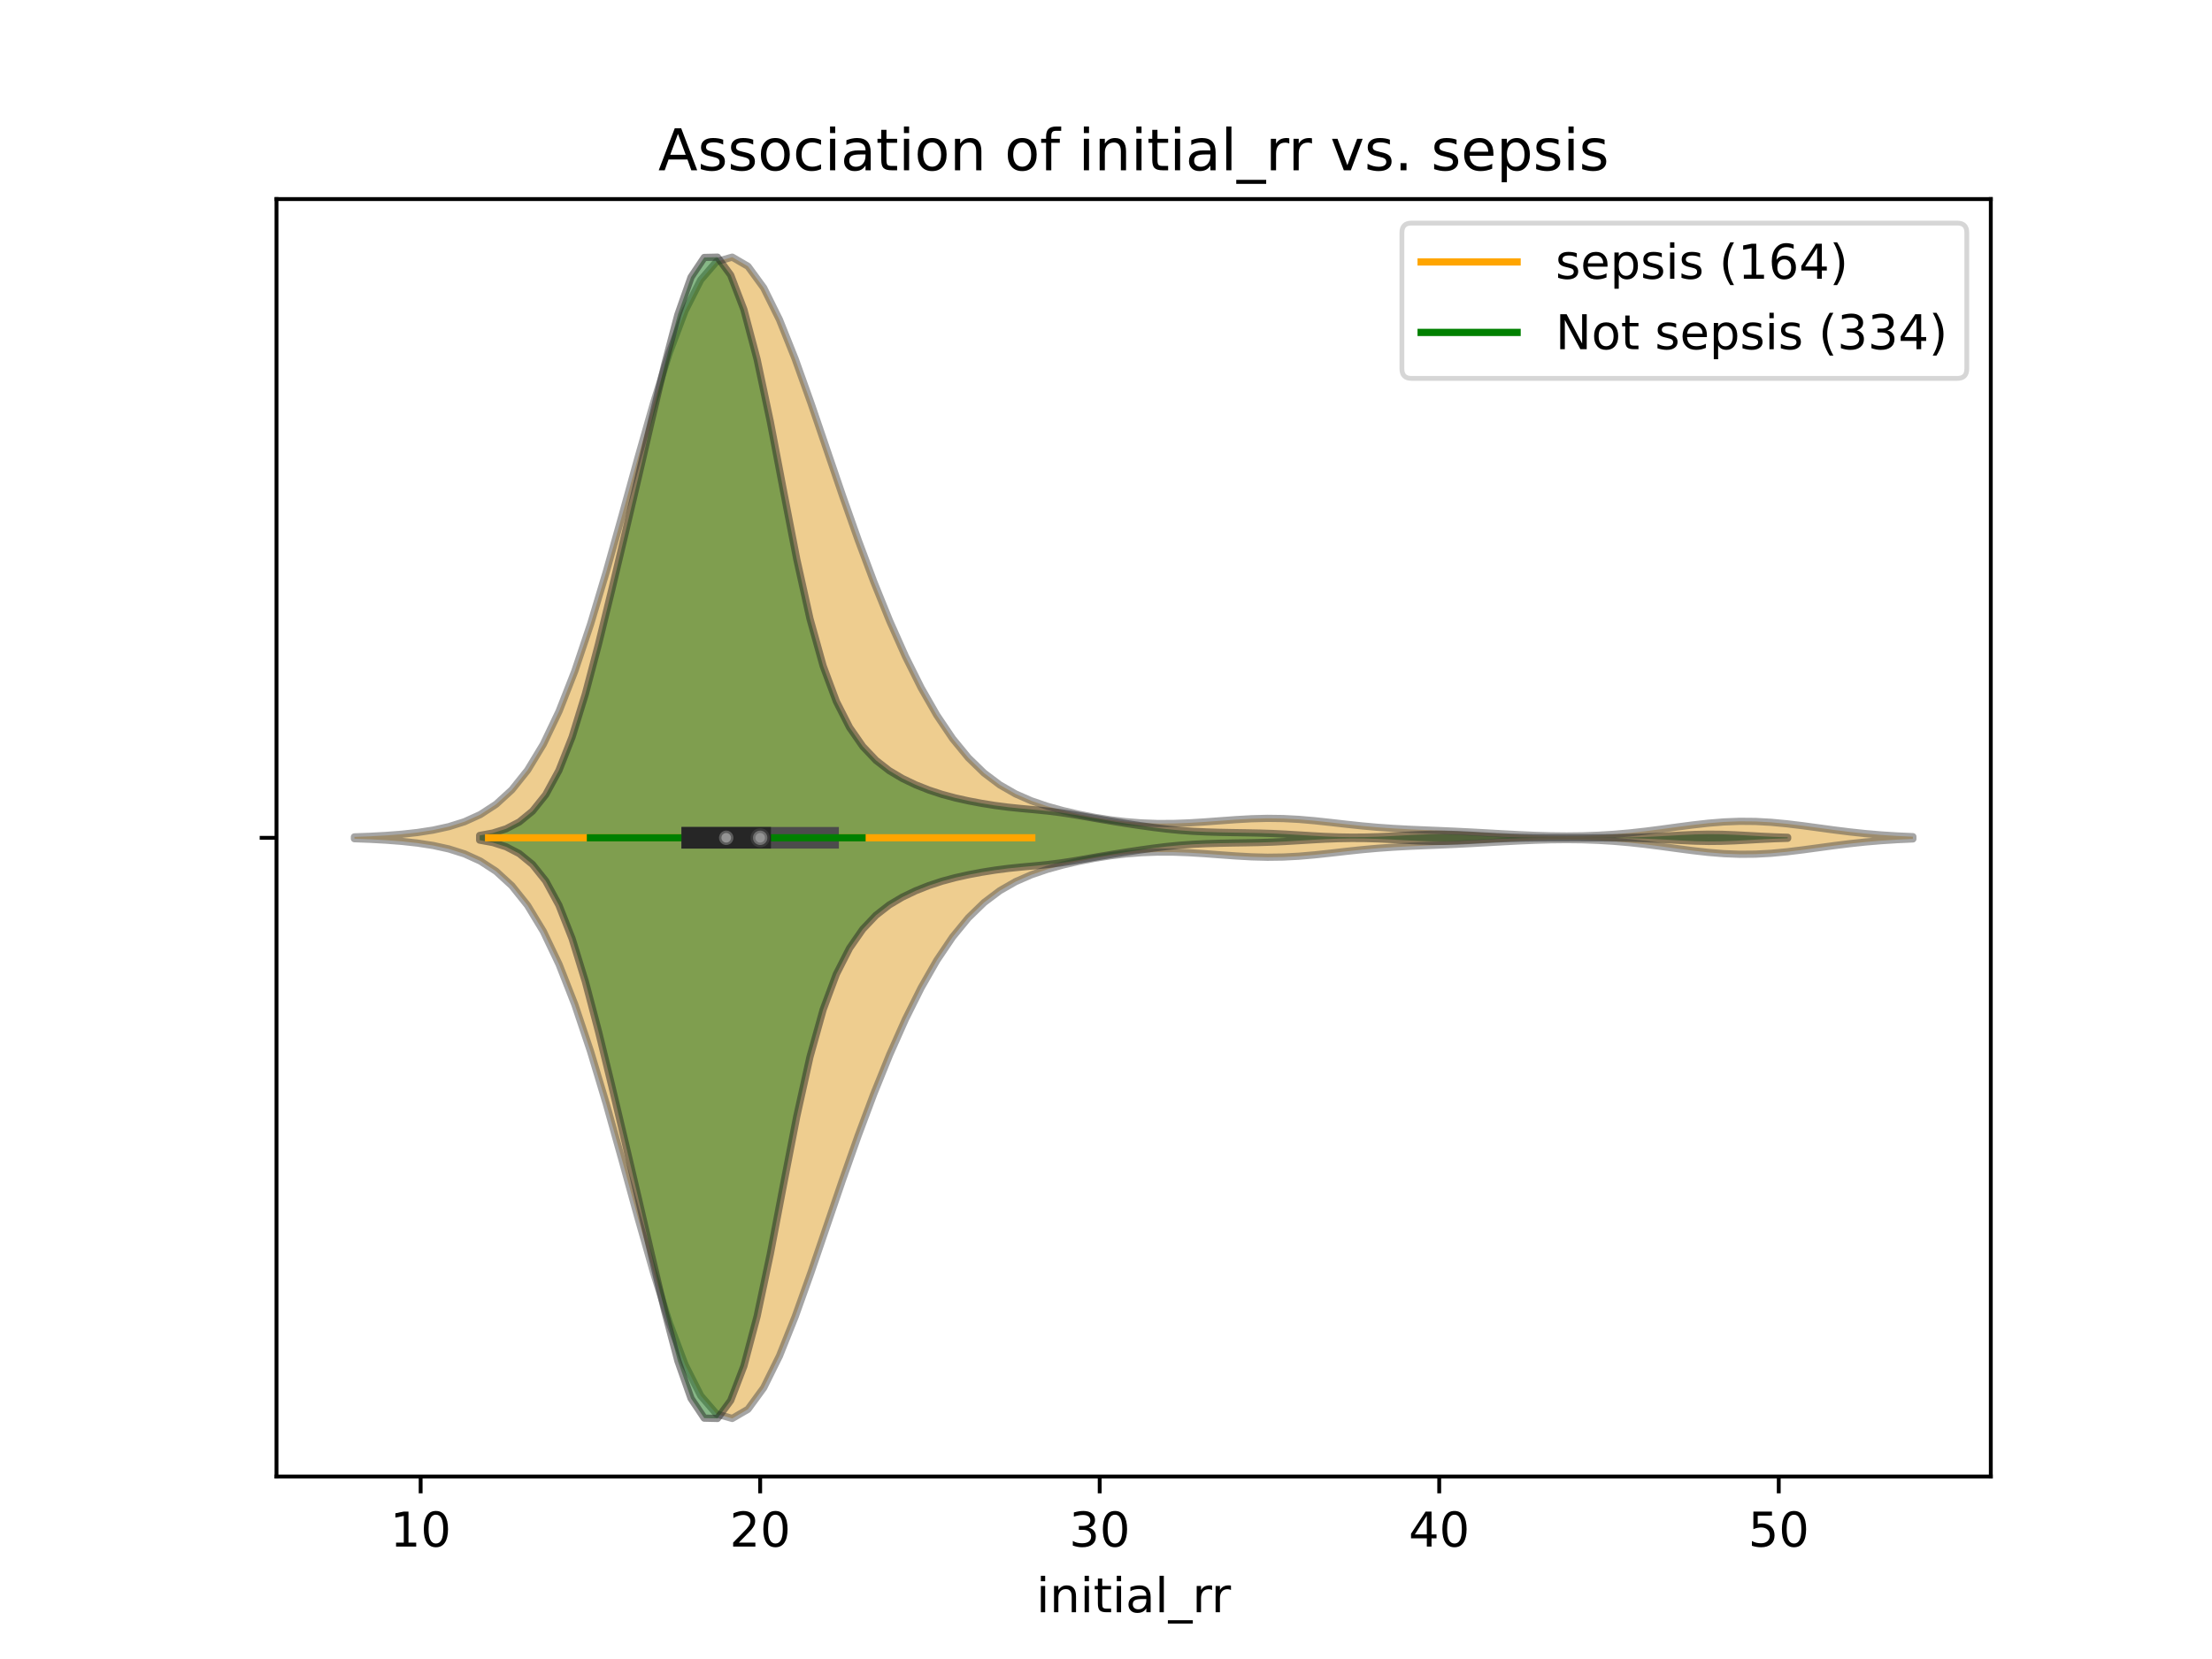 <?xml version="1.0" encoding="utf-8" standalone="no"?>
<!DOCTYPE svg PUBLIC "-//W3C//DTD SVG 1.1//EN"
  "http://www.w3.org/Graphics/SVG/1.1/DTD/svg11.dtd">
<!-- Created with matplotlib (https://matplotlib.org/) -->
<svg height="345.6pt" version="1.1" viewBox="0 0 460.8 345.6" width="460.8pt" xmlns="http://www.w3.org/2000/svg" xmlns:xlink="http://www.w3.org/1999/xlink">
 <defs>
  <style type="text/css">
*{stroke-linecap:butt;stroke-linejoin:round;}
  </style>
 </defs>
 <g id="figure_1">
  <g id="patch_1">
   <path d="M 0 345.6 
L 460.8 345.6 
L 460.8 0 
L 0 0 
z
" style="fill:#ffffff;"/>
  </g>
  <g id="axes_1">
   <g id="patch_2">
    <path d="M 57.6 307.584 
L 414.72 307.584 
L 414.72 41.472 
L 57.6 41.472 
z
" style="fill:#ffffff;"/>
   </g>
   <g id="PolyCollection_1">
    <defs>
     <path d="M 73.833 -170.881 
L 73.833 -171.263 
L 77.112 -171.383 
L 80.391 -171.56 
L 83.671 -171.813 
L 86.95 -172.17 
L 90.229 -172.675 
L 93.509 -173.395 
L 96.788 -174.429 
L 100.067 -175.921 
L 103.347 -178.057 
L 106.626 -181.057 
L 109.905 -185.157 
L 113.185 -190.568 
L 116.464 -197.436 
L 119.743 -205.805 
L 123.023 -215.579 
L 126.302 -226.51 
L 129.581 -238.196 
L 132.861 -250.108 
L 136.14 -261.623 
L 139.42 -272.074 
L 142.699 -280.817 
L 145.978 -287.295 
L 149.258 -291.1 
L 152.537 -292.032 
L 155.816 -290.124 
L 159.096 -285.635 
L 162.375 -279.011 
L 165.654 -270.815 
L 168.934 -261.637 
L 172.213 -252.021 
L 175.492 -242.408 
L 178.772 -233.118 
L 182.051 -224.359 
L 185.33 -216.257 
L 188.61 -208.893 
L 191.889 -202.324 
L 195.168 -196.597 
L 198.448 -191.737 
L 201.727 -187.74 
L 205.006 -184.556 
L 208.286 -182.088 
L 211.565 -180.209 
L 214.844 -178.774 
L 218.124 -177.654 
L 221.403 -176.746 
L 224.682 -175.987 
L 227.962 -175.348 
L 231.241 -174.827 
L 234.52 -174.432 
L 237.8 -174.172 
L 241.079 -174.049 
L 244.358 -174.056 
L 247.638 -174.175 
L 250.917 -174.376 
L 254.196 -174.619 
L 257.476 -174.856 
L 260.755 -175.039 
L 264.034 -175.123 
L 267.314 -175.08 
L 270.593 -174.908 
L 273.872 -174.625 
L 277.152 -174.272 
L 280.431 -173.899 
L 283.71 -173.549 
L 286.99 -173.254 
L 290.269 -173.023 
L 293.548 -172.847 
L 296.828 -172.704 
L 300.107 -172.569 
L 303.386 -172.424 
L 306.666 -172.259 
L 309.945 -172.078 
L 313.224 -171.892 
L 316.504 -171.719 
L 319.783 -171.577 
L 323.062 -171.481 
L 326.342 -171.446 
L 329.621 -171.482 
L 332.9 -171.598 
L 336.18 -171.797 
L 339.459 -172.082 
L 342.739 -172.443 
L 346.018 -172.862 
L 349.297 -173.308 
L 352.577 -173.739 
L 355.856 -174.111 
L 359.135 -174.377 
L 362.415 -174.505 
L 365.694 -174.477 
L 368.973 -174.297 
L 372.253 -173.988 
L 375.532 -173.589 
L 378.811 -173.146 
L 382.091 -172.701 
L 385.37 -172.293 
L 388.649 -171.943 
L 391.929 -171.664 
L 395.208 -171.455 
L 398.487 -171.308 
L 398.487 -170.836 
L 398.487 -170.836 
L 395.208 -170.689 
L 391.929 -170.48 
L 388.649 -170.201 
L 385.37 -169.851 
L 382.091 -169.443 
L 378.811 -168.998 
L 375.532 -168.555 
L 372.253 -168.156 
L 368.973 -167.847 
L 365.694 -167.667 
L 362.415 -167.639 
L 359.135 -167.767 
L 355.856 -168.033 
L 352.577 -168.405 
L 349.297 -168.836 
L 346.018 -169.282 
L 342.739 -169.701 
L 339.459 -170.062 
L 336.18 -170.347 
L 332.9 -170.546 
L 329.621 -170.662 
L 326.342 -170.698 
L 323.062 -170.663 
L 319.783 -170.567 
L 316.504 -170.425 
L 313.224 -170.252 
L 309.945 -170.066 
L 306.666 -169.885 
L 303.386 -169.72 
L 300.107 -169.575 
L 296.828 -169.44 
L 293.548 -169.297 
L 290.269 -169.121 
L 286.99 -168.89 
L 283.71 -168.595 
L 280.431 -168.245 
L 277.152 -167.872 
L 273.872 -167.519 
L 270.593 -167.236 
L 267.314 -167.064 
L 264.034 -167.021 
L 260.755 -167.105 
L 257.476 -167.288 
L 254.196 -167.525 
L 250.917 -167.768 
L 247.638 -167.969 
L 244.358 -168.088 
L 241.079 -168.095 
L 237.8 -167.972 
L 234.52 -167.712 
L 231.241 -167.317 
L 227.962 -166.796 
L 224.682 -166.157 
L 221.403 -165.398 
L 218.124 -164.49 
L 214.844 -163.37 
L 211.565 -161.935 
L 208.286 -160.056 
L 205.006 -157.588 
L 201.727 -154.404 
L 198.448 -150.407 
L 195.168 -145.547 
L 191.889 -139.82 
L 188.61 -133.251 
L 185.33 -125.887 
L 182.051 -117.785 
L 178.772 -109.026 
L 175.492 -99.736 
L 172.213 -90.123 
L 168.934 -80.507 
L 165.654 -71.329 
L 162.375 -63.133 
L 159.096 -56.509 
L 155.816 -52.02 
L 152.537 -50.112 
L 149.258 -51.044 
L 145.978 -54.849 
L 142.699 -61.327 
L 139.42 -70.07 
L 136.14 -80.521 
L 132.861 -92.036 
L 129.581 -103.948 
L 126.302 -115.634 
L 123.023 -126.565 
L 119.743 -136.339 
L 116.464 -144.708 
L 113.185 -151.576 
L 109.905 -156.987 
L 106.626 -161.087 
L 103.347 -164.087 
L 100.067 -166.223 
L 96.788 -167.715 
L 93.509 -168.749 
L 90.229 -169.469 
L 86.95 -169.974 
L 83.671 -170.331 
L 80.391 -170.584 
L 77.112 -170.761 
L 73.833 -170.881 
z
" id="m58b8a6ea4c" style="stroke:#4c4c4c;stroke-opacity:0.5;stroke-width:1.5;"/>
    </defs>
    <g clip-path="url(#p0f604fc22c)">
     <use style="fill:#df9c20;fill-opacity:0.5;stroke:#4c4c4c;stroke-opacity:0.5;stroke-width:1.5;" x="0" xlink:href="#m58b8a6ea4c" y="345.6"/>
    </g>
   </g>
   <g id="PolyCollection_2">
    <defs>
     <path d="M 99.919 -170.585 
L 99.919 -171.559 
L 102.672 -172.063 
L 105.424 -172.937 
L 108.176 -174.366 
L 110.929 -176.617 
L 113.681 -180.057 
L 116.433 -185.109 
L 119.186 -192.096 
L 121.938 -201.022 
L 124.69 -211.466 
L 127.443 -222.752 
L 130.195 -234.337 
L 132.947 -246.053 
L 135.7 -257.914 
L 138.452 -269.581 
L 141.204 -280.033 
L 143.957 -287.86 
L 146.709 -291.969 
L 149.461 -292.032 
L 152.214 -288.301 
L 154.966 -281.116 
L 157.718 -270.748 
L 160.471 -257.749 
L 163.223 -243.316 
L 165.975 -229.135 
L 168.728 -216.726 
L 171.48 -206.856 
L 174.232 -199.469 
L 176.985 -194.064 
L 179.737 -190.107 
L 182.489 -187.204 
L 185.242 -185.06 
L 187.994 -183.425 
L 190.746 -182.111 
L 193.499 -181.019 
L 196.251 -180.114 
L 199.003 -179.375 
L 201.756 -178.765 
L 204.508 -178.246 
L 207.26 -177.806 
L 210.013 -177.448 
L 212.765 -177.165 
L 215.517 -176.917 
L 218.27 -176.643 
L 221.022 -176.297 
L 223.774 -175.871 
L 226.527 -175.396 
L 229.279 -174.914 
L 232.031 -174.453 
L 234.784 -174.019 
L 237.536 -173.606 
L 240.289 -173.221 
L 243.041 -172.886 
L 245.793 -172.618 
L 248.546 -172.424 
L 251.298 -172.293 
L 254.05 -172.208 
L 256.803 -172.154 
L 259.555 -172.111 
L 262.307 -172.057 
L 265.06 -171.969 
L 267.812 -171.836 
L 270.564 -171.67 
L 273.317 -171.498 
L 276.069 -171.35 
L 278.821 -171.249 
L 281.574 -171.206 
L 284.326 -171.223 
L 287.078 -171.299 
L 289.831 -171.425 
L 292.583 -171.578 
L 295.335 -171.721 
L 298.088 -171.813 
L 300.84 -171.824 
L 303.592 -171.75 
L 306.345 -171.616 
L 309.097 -171.459 
L 311.849 -171.317 
L 314.602 -171.209 
L 317.354 -171.141 
L 320.106 -171.102 
L 322.859 -171.084 
L 325.611 -171.077 
L 328.363 -171.075 
L 331.116 -171.078 
L 333.868 -171.086 
L 336.62 -171.108 
L 339.373 -171.151 
L 342.125 -171.226 
L 344.877 -171.341 
L 347.63 -171.488 
L 350.382 -171.644 
L 353.134 -171.77 
L 355.887 -171.829 
L 358.639 -171.801 
L 361.391 -171.696 
L 364.144 -171.547 
L 366.896 -171.393 
L 369.648 -171.264 
L 372.401 -171.175 
L 372.401 -170.969 
L 372.401 -170.969 
L 369.648 -170.88 
L 366.896 -170.751 
L 364.144 -170.597 
L 361.391 -170.448 
L 358.639 -170.343 
L 355.887 -170.315 
L 353.134 -170.374 
L 350.382 -170.5 
L 347.63 -170.656 
L 344.877 -170.803 
L 342.125 -170.918 
L 339.373 -170.993 
L 336.62 -171.036 
L 333.868 -171.058 
L 331.116 -171.066 
L 328.363 -171.069 
L 325.611 -171.067 
L 322.859 -171.06 
L 320.106 -171.042 
L 317.354 -171.003 
L 314.602 -170.935 
L 311.849 -170.827 
L 309.097 -170.685 
L 306.345 -170.528 
L 303.592 -170.394 
L 300.84 -170.32 
L 298.088 -170.331 
L 295.335 -170.423 
L 292.583 -170.566 
L 289.831 -170.719 
L 287.078 -170.845 
L 284.326 -170.921 
L 281.574 -170.938 
L 278.821 -170.895 
L 276.069 -170.794 
L 273.317 -170.646 
L 270.564 -170.474 
L 267.812 -170.308 
L 265.06 -170.175 
L 262.307 -170.087 
L 259.555 -170.033 
L 256.803 -169.99 
L 254.05 -169.936 
L 251.298 -169.851 
L 248.546 -169.72 
L 245.793 -169.526 
L 243.041 -169.258 
L 240.289 -168.923 
L 237.536 -168.538 
L 234.784 -168.125 
L 232.031 -167.691 
L 229.279 -167.23 
L 226.527 -166.748 
L 223.774 -166.273 
L 221.022 -165.847 
L 218.27 -165.501 
L 215.517 -165.227 
L 212.765 -164.979 
L 210.013 -164.696 
L 207.26 -164.338 
L 204.508 -163.898 
L 201.756 -163.379 
L 199.003 -162.769 
L 196.251 -162.03 
L 193.499 -161.125 
L 190.746 -160.033 
L 187.994 -158.719 
L 185.242 -157.084 
L 182.489 -154.94 
L 179.737 -152.037 
L 176.985 -148.08 
L 174.232 -142.675 
L 171.48 -135.288 
L 168.728 -125.418 
L 165.975 -113.009 
L 163.223 -98.828 
L 160.471 -84.395 
L 157.718 -71.396 
L 154.966 -61.028 
L 152.214 -53.843 
L 149.461 -50.112 
L 146.709 -50.175 
L 143.957 -54.284 
L 141.204 -62.111 
L 138.452 -72.563 
L 135.7 -84.23 
L 132.947 -96.091 
L 130.195 -107.807 
L 127.443 -119.392 
L 124.69 -130.678 
L 121.938 -141.122 
L 119.186 -150.048 
L 116.433 -157.035 
L 113.681 -162.087 
L 110.929 -165.527 
L 108.176 -167.778 
L 105.424 -169.207 
L 102.672 -170.081 
L 99.919 -170.585 
z
" id="m6298bdf93c" style="stroke:#262626;stroke-opacity:0.5;stroke-width:1.5;"/>
    </defs>
    <g clip-path="url(#p0f604fc22c)">
     <use style="fill:#107010;fill-opacity:0.5;stroke:#262626;stroke-opacity:0.5;stroke-width:1.5;" x="0" xlink:href="#m6298bdf93c" y="345.6"/>
    </g>
   </g>
   <g id="matplotlib.axis_1">
    <g id="xtick_1">
     <g id="line2d_1">
      <defs>
       <path d="M 0 0 
L 0 3.5 
" id="m6dae25df25" style="stroke:#000000;stroke-width:0.8;"/>
      </defs>
      <g>
       <use style="stroke:#000000;stroke-width:0.8;" x="87.629" xlink:href="#m6dae25df25" y="307.584"/>
      </g>
     </g>
     <g id="text_1">
      <!-- 10 -->
      <defs>
       <path d="M 12.406 8.297 
L 28.516 8.297 
L 28.516 63.922 
L 10.984 60.406 
L 10.984 69.391 
L 28.422 72.906 
L 38.281 72.906 
L 38.281 8.297 
L 54.391 8.297 
L 54.391 0 
L 12.406 0 
z
" id="DejaVuSans-49"/>
       <path d="M 31.781 66.406 
Q 24.172 66.406 20.328 58.906 
Q 16.5 51.422 16.5 36.375 
Q 16.5 21.391 20.328 13.891 
Q 24.172 6.391 31.781 6.391 
Q 39.453 6.391 43.281 13.891 
Q 47.125 21.391 47.125 36.375 
Q 47.125 51.422 43.281 58.906 
Q 39.453 66.406 31.781 66.406 
z
M 31.781 74.219 
Q 44.047 74.219 50.516 64.516 
Q 56.984 54.828 56.984 36.375 
Q 56.984 17.969 50.516 8.266 
Q 44.047 -1.422 31.781 -1.422 
Q 19.531 -1.422 13.062 8.266 
Q 6.594 17.969 6.594 36.375 
Q 6.594 54.828 13.062 64.516 
Q 19.531 74.219 31.781 74.219 
z
" id="DejaVuSans-48"/>
      </defs>
      <g transform="translate(81.266 322.182)scale(0.1 -0.1)">
       <use xlink:href="#DejaVuSans-49"/>
       <use x="63.623" xlink:href="#DejaVuSans-48"/>
      </g>
     </g>
    </g>
    <g id="xtick_2">
     <g id="line2d_2">
      <g>
       <use style="stroke:#000000;stroke-width:0.8;" x="158.358" xlink:href="#m6dae25df25" y="307.584"/>
      </g>
     </g>
     <g id="text_2">
      <!-- 20 -->
      <defs>
       <path d="M 19.188 8.297 
L 53.609 8.297 
L 53.609 0 
L 7.328 0 
L 7.328 8.297 
Q 12.938 14.109 22.625 23.891 
Q 32.328 33.688 34.812 36.531 
Q 39.547 41.844 41.422 45.531 
Q 43.312 49.219 43.312 52.781 
Q 43.312 58.594 39.234 62.25 
Q 35.156 65.922 28.609 65.922 
Q 23.969 65.922 18.812 64.312 
Q 13.672 62.703 7.812 59.422 
L 7.812 69.391 
Q 13.766 71.781 18.938 73 
Q 24.125 74.219 28.422 74.219 
Q 39.75 74.219 46.484 68.547 
Q 53.219 62.891 53.219 53.422 
Q 53.219 48.922 51.531 44.891 
Q 49.859 40.875 45.406 35.406 
Q 44.188 33.984 37.641 27.219 
Q 31.109 20.453 19.188 8.297 
z
" id="DejaVuSans-50"/>
      </defs>
      <g transform="translate(151.996 322.182)scale(0.1 -0.1)">
       <use xlink:href="#DejaVuSans-50"/>
       <use x="63.623" xlink:href="#DejaVuSans-48"/>
      </g>
     </g>
    </g>
    <g id="xtick_3">
     <g id="line2d_3">
      <g>
       <use style="stroke:#000000;stroke-width:0.8;" x="229.087" xlink:href="#m6dae25df25" y="307.584"/>
      </g>
     </g>
     <g id="text_3">
      <!-- 30 -->
      <defs>
       <path d="M 40.578 39.312 
Q 47.656 37.797 51.625 33 
Q 55.609 28.219 55.609 21.188 
Q 55.609 10.406 48.188 4.484 
Q 40.766 -1.422 27.094 -1.422 
Q 22.516 -1.422 17.656 -0.516 
Q 12.797 0.391 7.625 2.203 
L 7.625 11.719 
Q 11.719 9.328 16.594 8.109 
Q 21.484 6.891 26.812 6.891 
Q 36.078 6.891 40.938 10.547 
Q 45.797 14.203 45.797 21.188 
Q 45.797 27.641 41.281 31.266 
Q 36.766 34.906 28.719 34.906 
L 20.219 34.906 
L 20.219 43.016 
L 29.109 43.016 
Q 36.375 43.016 40.234 45.922 
Q 44.094 48.828 44.094 54.297 
Q 44.094 59.906 40.109 62.906 
Q 36.141 65.922 28.719 65.922 
Q 24.656 65.922 20.016 65.031 
Q 15.375 64.156 9.812 62.312 
L 9.812 71.094 
Q 15.438 72.656 20.344 73.438 
Q 25.25 74.219 29.594 74.219 
Q 40.828 74.219 47.359 69.109 
Q 53.906 64.016 53.906 55.328 
Q 53.906 49.266 50.438 45.094 
Q 46.969 40.922 40.578 39.312 
z
" id="DejaVuSans-51"/>
      </defs>
      <g transform="translate(222.725 322.182)scale(0.1 -0.1)">
       <use xlink:href="#DejaVuSans-51"/>
       <use x="63.623" xlink:href="#DejaVuSans-48"/>
      </g>
     </g>
    </g>
    <g id="xtick_4">
     <g id="line2d_4">
      <g>
       <use style="stroke:#000000;stroke-width:0.8;" x="299.816" xlink:href="#m6dae25df25" y="307.584"/>
      </g>
     </g>
     <g id="text_4">
      <!-- 40 -->
      <defs>
       <path d="M 37.797 64.312 
L 12.891 25.391 
L 37.797 25.391 
z
M 35.203 72.906 
L 47.609 72.906 
L 47.609 25.391 
L 58.016 25.391 
L 58.016 17.188 
L 47.609 17.188 
L 47.609 0 
L 37.797 0 
L 37.797 17.188 
L 4.891 17.188 
L 4.891 26.703 
z
" id="DejaVuSans-52"/>
      </defs>
      <g transform="translate(293.454 322.182)scale(0.1 -0.1)">
       <use xlink:href="#DejaVuSans-52"/>
       <use x="63.623" xlink:href="#DejaVuSans-48"/>
      </g>
     </g>
    </g>
    <g id="xtick_5">
     <g id="line2d_5">
      <g>
       <use style="stroke:#000000;stroke-width:0.8;" x="370.545" xlink:href="#m6dae25df25" y="307.584"/>
      </g>
     </g>
     <g id="text_5">
      <!-- 50 -->
      <defs>
       <path d="M 10.797 72.906 
L 49.516 72.906 
L 49.516 64.594 
L 19.828 64.594 
L 19.828 46.734 
Q 21.969 47.469 24.109 47.828 
Q 26.266 48.188 28.422 48.188 
Q 40.625 48.188 47.75 41.5 
Q 54.891 34.812 54.891 23.391 
Q 54.891 11.625 47.562 5.094 
Q 40.234 -1.422 26.906 -1.422 
Q 22.312 -1.422 17.547 -0.641 
Q 12.797 0.141 7.719 1.703 
L 7.719 11.625 
Q 12.109 9.234 16.797 8.062 
Q 21.484 6.891 26.703 6.891 
Q 35.156 6.891 40.078 11.328 
Q 45.016 15.766 45.016 23.391 
Q 45.016 31 40.078 35.438 
Q 35.156 39.891 26.703 39.891 
Q 22.75 39.891 18.812 39.016 
Q 14.891 38.141 10.797 36.281 
z
" id="DejaVuSans-53"/>
      </defs>
      <g transform="translate(364.183 322.182)scale(0.1 -0.1)">
       <use xlink:href="#DejaVuSans-53"/>
       <use x="63.623" xlink:href="#DejaVuSans-48"/>
      </g>
     </g>
    </g>
    <g id="text_6">
     <!-- initial_rr -->
     <defs>
      <path d="M 9.422 54.688 
L 18.406 54.688 
L 18.406 0 
L 9.422 0 
z
M 9.422 75.984 
L 18.406 75.984 
L 18.406 64.594 
L 9.422 64.594 
z
" id="DejaVuSans-105"/>
      <path d="M 54.891 33.016 
L 54.891 0 
L 45.906 0 
L 45.906 32.719 
Q 45.906 40.484 42.875 44.328 
Q 39.844 48.188 33.797 48.188 
Q 26.516 48.188 22.312 43.547 
Q 18.109 38.922 18.109 30.906 
L 18.109 0 
L 9.078 0 
L 9.078 54.688 
L 18.109 54.688 
L 18.109 46.188 
Q 21.344 51.125 25.703 53.562 
Q 30.078 56 35.797 56 
Q 45.219 56 50.047 50.172 
Q 54.891 44.344 54.891 33.016 
z
" id="DejaVuSans-110"/>
      <path d="M 18.312 70.219 
L 18.312 54.688 
L 36.812 54.688 
L 36.812 47.703 
L 18.312 47.703 
L 18.312 18.016 
Q 18.312 11.328 20.141 9.422 
Q 21.969 7.516 27.594 7.516 
L 36.812 7.516 
L 36.812 0 
L 27.594 0 
Q 17.188 0 13.234 3.875 
Q 9.281 7.766 9.281 18.016 
L 9.281 47.703 
L 2.688 47.703 
L 2.688 54.688 
L 9.281 54.688 
L 9.281 70.219 
z
" id="DejaVuSans-116"/>
      <path d="M 34.281 27.484 
Q 23.391 27.484 19.188 25 
Q 14.984 22.516 14.984 16.5 
Q 14.984 11.719 18.141 8.906 
Q 21.297 6.109 26.703 6.109 
Q 34.188 6.109 38.703 11.406 
Q 43.219 16.703 43.219 25.484 
L 43.219 27.484 
z
M 52.203 31.203 
L 52.203 0 
L 43.219 0 
L 43.219 8.297 
Q 40.141 3.328 35.547 0.953 
Q 30.953 -1.422 24.312 -1.422 
Q 15.922 -1.422 10.953 3.297 
Q 6 8.016 6 15.922 
Q 6 25.141 12.172 29.828 
Q 18.359 34.516 30.609 34.516 
L 43.219 34.516 
L 43.219 35.406 
Q 43.219 41.609 39.141 45 
Q 35.062 48.391 27.688 48.391 
Q 23 48.391 18.547 47.266 
Q 14.109 46.141 10.016 43.891 
L 10.016 52.203 
Q 14.938 54.109 19.578 55.047 
Q 24.219 56 28.609 56 
Q 40.484 56 46.344 49.844 
Q 52.203 43.703 52.203 31.203 
z
" id="DejaVuSans-97"/>
      <path d="M 9.422 75.984 
L 18.406 75.984 
L 18.406 0 
L 9.422 0 
z
" id="DejaVuSans-108"/>
      <path d="M 50.984 -16.609 
L 50.984 -23.578 
L -0.984 -23.578 
L -0.984 -16.609 
z
" id="DejaVuSans-95"/>
      <path d="M 41.109 46.297 
Q 39.594 47.172 37.812 47.578 
Q 36.031 48 33.891 48 
Q 26.266 48 22.188 43.047 
Q 18.109 38.094 18.109 28.812 
L 18.109 0 
L 9.078 0 
L 9.078 54.688 
L 18.109 54.688 
L 18.109 46.188 
Q 20.953 51.172 25.484 53.578 
Q 30.031 56 36.531 56 
Q 37.453 56 38.578 55.875 
Q 39.703 55.766 41.062 55.516 
z
" id="DejaVuSans-114"/>
     </defs>
     <g transform="translate(215.887 335.861)scale(0.1 -0.1)">
      <use xlink:href="#DejaVuSans-105"/>
      <use x="27.783" xlink:href="#DejaVuSans-110"/>
      <use x="91.162" xlink:href="#DejaVuSans-105"/>
      <use x="118.945" xlink:href="#DejaVuSans-116"/>
      <use x="158.154" xlink:href="#DejaVuSans-105"/>
      <use x="185.938" xlink:href="#DejaVuSans-97"/>
      <use x="247.217" xlink:href="#DejaVuSans-108"/>
      <use x="275" xlink:href="#DejaVuSans-95"/>
      <use x="325" xlink:href="#DejaVuSans-114"/>
      <use x="364.363" xlink:href="#DejaVuSans-114"/>
     </g>
    </g>
   </g>
   <g id="matplotlib.axis_2">
    <g id="ytick_1">
     <g id="line2d_6">
      <defs>
       <path d="M 0 0 
L -3.5 0 
" id="mdd1550a30e" style="stroke:#000000;stroke-width:0.8;"/>
      </defs>
      <g>
       <use style="stroke:#000000;stroke-width:0.8;" x="57.6" xlink:href="#mdd1550a30e" y="174.528"/>
      </g>
     </g>
    </g>
   </g>
   <g id="line2d_7">
    <path clip-path="url(#p0f604fc22c)" d="M 101.775 174.528 
L 214.941 174.528 
" style="fill:none;stroke:#ffa500;stroke-linecap:square;stroke-width:1.5;"/>
   </g>
   <g id="line2d_8">
    <path clip-path="url(#p0f604fc22c)" d="M 144.212 174.528 
L 172.504 174.528 
" style="fill:none;stroke:#4c4c4c;stroke-linecap:square;stroke-width:4.5;"/>
   </g>
   <g id="line2d_9">
    <path clip-path="url(#p0f604fc22c)" d="M 122.994 174.528 
L 179.577 174.528 
" style="fill:none;stroke:#008000;stroke-linecap:square;stroke-width:1.5;"/>
   </g>
   <g id="line2d_10">
    <path clip-path="url(#p0f604fc22c)" d="M 144.212 174.528 
L 158.358 174.528 
" style="fill:none;stroke:#262626;stroke-linecap:square;stroke-width:4.5;"/>
   </g>
   <g id="patch_3">
    <path d="M 57.6 307.584 
L 57.6 41.472 
" style="fill:none;stroke:#000000;stroke-linecap:square;stroke-linejoin:miter;stroke-width:0.8;"/>
   </g>
   <g id="patch_4">
    <path d="M 414.72 307.584 
L 414.72 41.472 
" style="fill:none;stroke:#000000;stroke-linecap:square;stroke-linejoin:miter;stroke-width:0.8;"/>
   </g>
   <g id="patch_5">
    <path d="M 57.6 307.584 
L 414.72 307.584 
" style="fill:none;stroke:#000000;stroke-linecap:square;stroke-linejoin:miter;stroke-width:0.8;"/>
   </g>
   <g id="patch_6">
    <path d="M 57.6 41.472 
L 414.72 41.472 
" style="fill:none;stroke:#000000;stroke-linecap:square;stroke-linejoin:miter;stroke-width:0.8;"/>
   </g>
   <g id="PathCollection_1">
    <defs>
     <path d="M 0 1.5 
C 0.398 1.5 0.779 1.342 1.061 1.061 
C 1.342 0.779 1.5 0.398 1.5 0 
C 1.5 -0.398 1.342 -0.779 1.061 -1.061 
C 0.779 -1.342 0.398 -1.5 0 -1.5 
C -0.398 -1.5 -0.779 -1.342 -1.061 -1.061 
C -1.342 -0.779 -1.5 -0.398 -1.5 0 
C -1.5 0.398 -1.342 0.779 -1.061 1.061 
C -0.779 1.342 -0.398 1.5 0 1.5 
z
" id="mbdc8b90ba1" style="stroke:#4c4c4c;stroke-opacity:0.5;"/>
    </defs>
    <g clip-path="url(#p0f604fc22c)">
     <use style="fill:#ffffff;fill-opacity:0.5;stroke:#4c4c4c;stroke-opacity:0.5;" x="158.358" xlink:href="#mbdc8b90ba1" y="174.528"/>
    </g>
   </g>
   <g id="PathCollection_2">
    <defs>
     <path d="M 0 1.5 
C 0.398 1.5 0.779 1.342 1.061 1.061 
C 1.342 0.779 1.5 0.398 1.5 0 
C 1.5 -0.398 1.342 -0.779 1.061 -1.061 
C 0.779 -1.342 0.398 -1.5 0 -1.5 
C -0.398 -1.5 -0.779 -1.342 -1.061 -1.061 
C -1.342 -0.779 -1.5 -0.398 -1.5 0 
C -1.5 0.398 -1.342 0.779 -1.061 1.061 
C -0.779 1.342 -0.398 1.5 0 1.5 
z
" id="meba929ad2a" style="stroke:#262626;stroke-opacity:0.5;"/>
    </defs>
    <g clip-path="url(#p0f604fc22c)">
     <use style="fill:#ffffff;fill-opacity:0.5;stroke:#262626;stroke-opacity:0.5;" x="151.285" xlink:href="#meba929ad2a" y="174.528"/>
    </g>
   </g>
   <g id="text_7">
    <!-- Association of initial_rr vs. sepsis -->
    <defs>
     <path d="M 34.188 63.188 
L 20.797 26.906 
L 47.609 26.906 
z
M 28.609 72.906 
L 39.797 72.906 
L 67.578 0 
L 57.328 0 
L 50.688 18.703 
L 17.828 18.703 
L 11.188 0 
L 0.781 0 
z
" id="DejaVuSans-65"/>
     <path d="M 44.281 53.078 
L 44.281 44.578 
Q 40.484 46.531 36.375 47.5 
Q 32.281 48.484 27.875 48.484 
Q 21.188 48.484 17.844 46.438 
Q 14.5 44.391 14.5 40.281 
Q 14.5 37.156 16.891 35.375 
Q 19.281 33.594 26.516 31.984 
L 29.594 31.297 
Q 39.156 29.25 43.188 25.516 
Q 47.219 21.781 47.219 15.094 
Q 47.219 7.469 41.188 3.016 
Q 35.156 -1.422 24.609 -1.422 
Q 20.219 -1.422 15.453 -0.562 
Q 10.688 0.297 5.422 2 
L 5.422 11.281 
Q 10.406 8.688 15.234 7.391 
Q 20.062 6.109 24.812 6.109 
Q 31.156 6.109 34.562 8.281 
Q 37.984 10.453 37.984 14.406 
Q 37.984 18.062 35.516 20.016 
Q 33.062 21.969 24.703 23.781 
L 21.578 24.516 
Q 13.234 26.266 9.516 29.906 
Q 5.812 33.547 5.812 39.891 
Q 5.812 47.609 11.281 51.797 
Q 16.75 56 26.812 56 
Q 31.781 56 36.172 55.266 
Q 40.578 54.547 44.281 53.078 
z
" id="DejaVuSans-115"/>
     <path d="M 30.609 48.391 
Q 23.391 48.391 19.188 42.75 
Q 14.984 37.109 14.984 27.297 
Q 14.984 17.484 19.156 11.844 
Q 23.344 6.203 30.609 6.203 
Q 37.797 6.203 41.984 11.859 
Q 46.188 17.531 46.188 27.297 
Q 46.188 37.016 41.984 42.703 
Q 37.797 48.391 30.609 48.391 
z
M 30.609 56 
Q 42.328 56 49.016 48.375 
Q 55.719 40.766 55.719 27.297 
Q 55.719 13.875 49.016 6.219 
Q 42.328 -1.422 30.609 -1.422 
Q 18.844 -1.422 12.172 6.219 
Q 5.516 13.875 5.516 27.297 
Q 5.516 40.766 12.172 48.375 
Q 18.844 56 30.609 56 
z
" id="DejaVuSans-111"/>
     <path d="M 48.781 52.594 
L 48.781 44.188 
Q 44.969 46.297 41.141 47.344 
Q 37.312 48.391 33.406 48.391 
Q 24.656 48.391 19.812 42.844 
Q 14.984 37.312 14.984 27.297 
Q 14.984 17.281 19.812 11.734 
Q 24.656 6.203 33.406 6.203 
Q 37.312 6.203 41.141 7.25 
Q 44.969 8.297 48.781 10.406 
L 48.781 2.094 
Q 45.016 0.344 40.984 -0.531 
Q 36.969 -1.422 32.422 -1.422 
Q 20.062 -1.422 12.781 6.344 
Q 5.516 14.109 5.516 27.297 
Q 5.516 40.672 12.859 48.328 
Q 20.219 56 33.016 56 
Q 37.156 56 41.109 55.141 
Q 45.062 54.297 48.781 52.594 
z
" id="DejaVuSans-99"/>
     <path id="DejaVuSans-32"/>
     <path d="M 37.109 75.984 
L 37.109 68.5 
L 28.516 68.5 
Q 23.688 68.5 21.797 66.547 
Q 19.922 64.594 19.922 59.516 
L 19.922 54.688 
L 34.719 54.688 
L 34.719 47.703 
L 19.922 47.703 
L 19.922 0 
L 10.891 0 
L 10.891 47.703 
L 2.297 47.703 
L 2.297 54.688 
L 10.891 54.688 
L 10.891 58.5 
Q 10.891 67.625 15.141 71.797 
Q 19.391 75.984 28.609 75.984 
z
" id="DejaVuSans-102"/>
     <path d="M 2.984 54.688 
L 12.5 54.688 
L 29.594 8.797 
L 46.688 54.688 
L 56.203 54.688 
L 35.688 0 
L 23.484 0 
z
" id="DejaVuSans-118"/>
     <path d="M 10.688 12.406 
L 21 12.406 
L 21 0 
L 10.688 0 
z
" id="DejaVuSans-46"/>
     <path d="M 56.203 29.594 
L 56.203 25.203 
L 14.891 25.203 
Q 15.484 15.922 20.484 11.062 
Q 25.484 6.203 34.422 6.203 
Q 39.594 6.203 44.453 7.469 
Q 49.312 8.734 54.109 11.281 
L 54.109 2.781 
Q 49.266 0.734 44.188 -0.344 
Q 39.109 -1.422 33.891 -1.422 
Q 20.797 -1.422 13.156 6.188 
Q 5.516 13.812 5.516 26.812 
Q 5.516 40.234 12.766 48.109 
Q 20.016 56 32.328 56 
Q 43.359 56 49.781 48.891 
Q 56.203 41.797 56.203 29.594 
z
M 47.219 32.234 
Q 47.125 39.594 43.094 43.984 
Q 39.062 48.391 32.422 48.391 
Q 24.906 48.391 20.391 44.141 
Q 15.875 39.891 15.188 32.172 
z
" id="DejaVuSans-101"/>
     <path d="M 18.109 8.203 
L 18.109 -20.797 
L 9.078 -20.797 
L 9.078 54.688 
L 18.109 54.688 
L 18.109 46.391 
Q 20.953 51.266 25.266 53.625 
Q 29.594 56 35.594 56 
Q 45.562 56 51.781 48.094 
Q 58.016 40.188 58.016 27.297 
Q 58.016 14.406 51.781 6.484 
Q 45.562 -1.422 35.594 -1.422 
Q 29.594 -1.422 25.266 0.953 
Q 20.953 3.328 18.109 8.203 
z
M 48.688 27.297 
Q 48.688 37.203 44.609 42.844 
Q 40.531 48.484 33.406 48.484 
Q 26.266 48.484 22.188 42.844 
Q 18.109 37.203 18.109 27.297 
Q 18.109 17.391 22.188 11.75 
Q 26.266 6.109 33.406 6.109 
Q 40.531 6.109 44.609 11.75 
Q 48.688 17.391 48.688 27.297 
z
" id="DejaVuSans-112"/>
    </defs>
    <g transform="translate(137.131 35.472)scale(0.12 -0.12)">
     <use xlink:href="#DejaVuSans-65"/>
     <use x="68.408" xlink:href="#DejaVuSans-115"/>
     <use x="120.508" xlink:href="#DejaVuSans-115"/>
     <use x="172.607" xlink:href="#DejaVuSans-111"/>
     <use x="233.789" xlink:href="#DejaVuSans-99"/>
     <use x="288.77" xlink:href="#DejaVuSans-105"/>
     <use x="316.553" xlink:href="#DejaVuSans-97"/>
     <use x="377.832" xlink:href="#DejaVuSans-116"/>
     <use x="417.041" xlink:href="#DejaVuSans-105"/>
     <use x="444.824" xlink:href="#DejaVuSans-111"/>
     <use x="506.006" xlink:href="#DejaVuSans-110"/>
     <use x="569.385" xlink:href="#DejaVuSans-32"/>
     <use x="601.172" xlink:href="#DejaVuSans-111"/>
     <use x="662.354" xlink:href="#DejaVuSans-102"/>
     <use x="697.559" xlink:href="#DejaVuSans-32"/>
     <use x="729.346" xlink:href="#DejaVuSans-105"/>
     <use x="757.129" xlink:href="#DejaVuSans-110"/>
     <use x="820.508" xlink:href="#DejaVuSans-105"/>
     <use x="848.291" xlink:href="#DejaVuSans-116"/>
     <use x="887.5" xlink:href="#DejaVuSans-105"/>
     <use x="915.283" xlink:href="#DejaVuSans-97"/>
     <use x="976.562" xlink:href="#DejaVuSans-108"/>
     <use x="1004.346" xlink:href="#DejaVuSans-95"/>
     <use x="1054.346" xlink:href="#DejaVuSans-114"/>
     <use x="1093.709" xlink:href="#DejaVuSans-114"/>
     <use x="1134.822" xlink:href="#DejaVuSans-32"/>
     <use x="1166.609" xlink:href="#DejaVuSans-118"/>
     <use x="1225.789" xlink:href="#DejaVuSans-115"/>
     <use x="1277.889" xlink:href="#DejaVuSans-46"/>
     <use x="1309.676" xlink:href="#DejaVuSans-32"/>
     <use x="1341.463" xlink:href="#DejaVuSans-115"/>
     <use x="1393.562" xlink:href="#DejaVuSans-101"/>
     <use x="1455.086" xlink:href="#DejaVuSans-112"/>
     <use x="1518.562" xlink:href="#DejaVuSans-115"/>
     <use x="1570.662" xlink:href="#DejaVuSans-105"/>
     <use x="1598.445" xlink:href="#DejaVuSans-115"/>
    </g>
   </g>
   <g id="legend_1">
    <g id="patch_7">
     <path d="M 294.045 78.828 
L 407.72 78.828 
Q 409.72 78.828 409.72 76.828 
L 409.72 48.472 
Q 409.72 46.472 407.72 46.472 
L 294.045 46.472 
Q 292.045 46.472 292.045 48.472 
L 292.045 76.828 
Q 292.045 78.828 294.045 78.828 
z
" style="fill:#ffffff;opacity:0.8;stroke:#cccccc;stroke-linejoin:miter;"/>
    </g>
    <g id="line2d_11">
     <path d="M 296.045 54.57 
L 316.045 54.57 
" style="fill:none;stroke:#ffa500;stroke-linecap:square;stroke-width:1.5;"/>
    </g>
    <g id="line2d_12"/>
    <g id="text_8">
     <!-- sepsis (164) -->
     <defs>
      <path d="M 31 75.875 
Q 24.469 64.656 21.281 53.656 
Q 18.109 42.672 18.109 31.391 
Q 18.109 20.125 21.312 9.062 
Q 24.516 -2 31 -13.188 
L 23.188 -13.188 
Q 15.875 -1.703 12.234 9.375 
Q 8.594 20.453 8.594 31.391 
Q 8.594 42.281 12.203 53.312 
Q 15.828 64.359 23.188 75.875 
z
" id="DejaVuSans-40"/>
      <path d="M 33.016 40.375 
Q 26.375 40.375 22.484 35.828 
Q 18.609 31.297 18.609 23.391 
Q 18.609 15.531 22.484 10.953 
Q 26.375 6.391 33.016 6.391 
Q 39.656 6.391 43.531 10.953 
Q 47.406 15.531 47.406 23.391 
Q 47.406 31.297 43.531 35.828 
Q 39.656 40.375 33.016 40.375 
z
M 52.594 71.297 
L 52.594 62.312 
Q 48.875 64.062 45.094 64.984 
Q 41.312 65.922 37.594 65.922 
Q 27.828 65.922 22.672 59.328 
Q 17.531 52.734 16.797 39.406 
Q 19.672 43.656 24.016 45.922 
Q 28.375 48.188 33.594 48.188 
Q 44.578 48.188 50.953 41.516 
Q 57.328 34.859 57.328 23.391 
Q 57.328 12.156 50.688 5.359 
Q 44.047 -1.422 33.016 -1.422 
Q 20.359 -1.422 13.672 8.266 
Q 6.984 17.969 6.984 36.375 
Q 6.984 53.656 15.188 63.938 
Q 23.391 74.219 37.203 74.219 
Q 40.922 74.219 44.703 73.484 
Q 48.484 72.75 52.594 71.297 
z
" id="DejaVuSans-54"/>
      <path d="M 8.016 75.875 
L 15.828 75.875 
Q 23.141 64.359 26.781 53.312 
Q 30.422 42.281 30.422 31.391 
Q 30.422 20.453 26.781 9.375 
Q 23.141 -1.703 15.828 -13.188 
L 8.016 -13.188 
Q 14.5 -2 17.703 9.062 
Q 20.906 20.125 20.906 31.391 
Q 20.906 42.672 17.703 53.656 
Q 14.5 64.656 8.016 75.875 
z
" id="DejaVuSans-41"/>
     </defs>
     <g transform="translate(324.045 58.07)scale(0.1 -0.1)">
      <use xlink:href="#DejaVuSans-115"/>
      <use x="52.1" xlink:href="#DejaVuSans-101"/>
      <use x="113.623" xlink:href="#DejaVuSans-112"/>
      <use x="177.1" xlink:href="#DejaVuSans-115"/>
      <use x="229.199" xlink:href="#DejaVuSans-105"/>
      <use x="256.982" xlink:href="#DejaVuSans-115"/>
      <use x="309.082" xlink:href="#DejaVuSans-32"/>
      <use x="340.869" xlink:href="#DejaVuSans-40"/>
      <use x="379.883" xlink:href="#DejaVuSans-49"/>
      <use x="443.506" xlink:href="#DejaVuSans-54"/>
      <use x="507.129" xlink:href="#DejaVuSans-52"/>
      <use x="570.752" xlink:href="#DejaVuSans-41"/>
     </g>
    </g>
    <g id="line2d_13">
     <path d="M 296.045 69.249 
L 316.045 69.249 
" style="fill:none;stroke:#008000;stroke-linecap:square;stroke-width:1.5;"/>
    </g>
    <g id="line2d_14"/>
    <g id="text_9">
     <!-- Not sepsis (334) -->
     <defs>
      <path d="M 9.812 72.906 
L 23.094 72.906 
L 55.422 11.922 
L 55.422 72.906 
L 64.984 72.906 
L 64.984 0 
L 51.703 0 
L 19.391 60.984 
L 19.391 0 
L 9.812 0 
z
" id="DejaVuSans-78"/>
     </defs>
     <g transform="translate(324.045 72.749)scale(0.1 -0.1)">
      <use xlink:href="#DejaVuSans-78"/>
      <use x="74.805" xlink:href="#DejaVuSans-111"/>
      <use x="135.986" xlink:href="#DejaVuSans-116"/>
      <use x="175.195" xlink:href="#DejaVuSans-32"/>
      <use x="206.982" xlink:href="#DejaVuSans-115"/>
      <use x="259.082" xlink:href="#DejaVuSans-101"/>
      <use x="320.605" xlink:href="#DejaVuSans-112"/>
      <use x="384.082" xlink:href="#DejaVuSans-115"/>
      <use x="436.182" xlink:href="#DejaVuSans-105"/>
      <use x="463.965" xlink:href="#DejaVuSans-115"/>
      <use x="516.064" xlink:href="#DejaVuSans-32"/>
      <use x="547.852" xlink:href="#DejaVuSans-40"/>
      <use x="586.865" xlink:href="#DejaVuSans-51"/>
      <use x="650.488" xlink:href="#DejaVuSans-51"/>
      <use x="714.111" xlink:href="#DejaVuSans-52"/>
      <use x="777.734" xlink:href="#DejaVuSans-41"/>
     </g>
    </g>
   </g>
  </g>
 </g>
 <defs>
  <clipPath id="p0f604fc22c">
   <rect height="266.112" width="357.12" x="57.6" y="41.472"/>
  </clipPath>
 </defs>
</svg>

